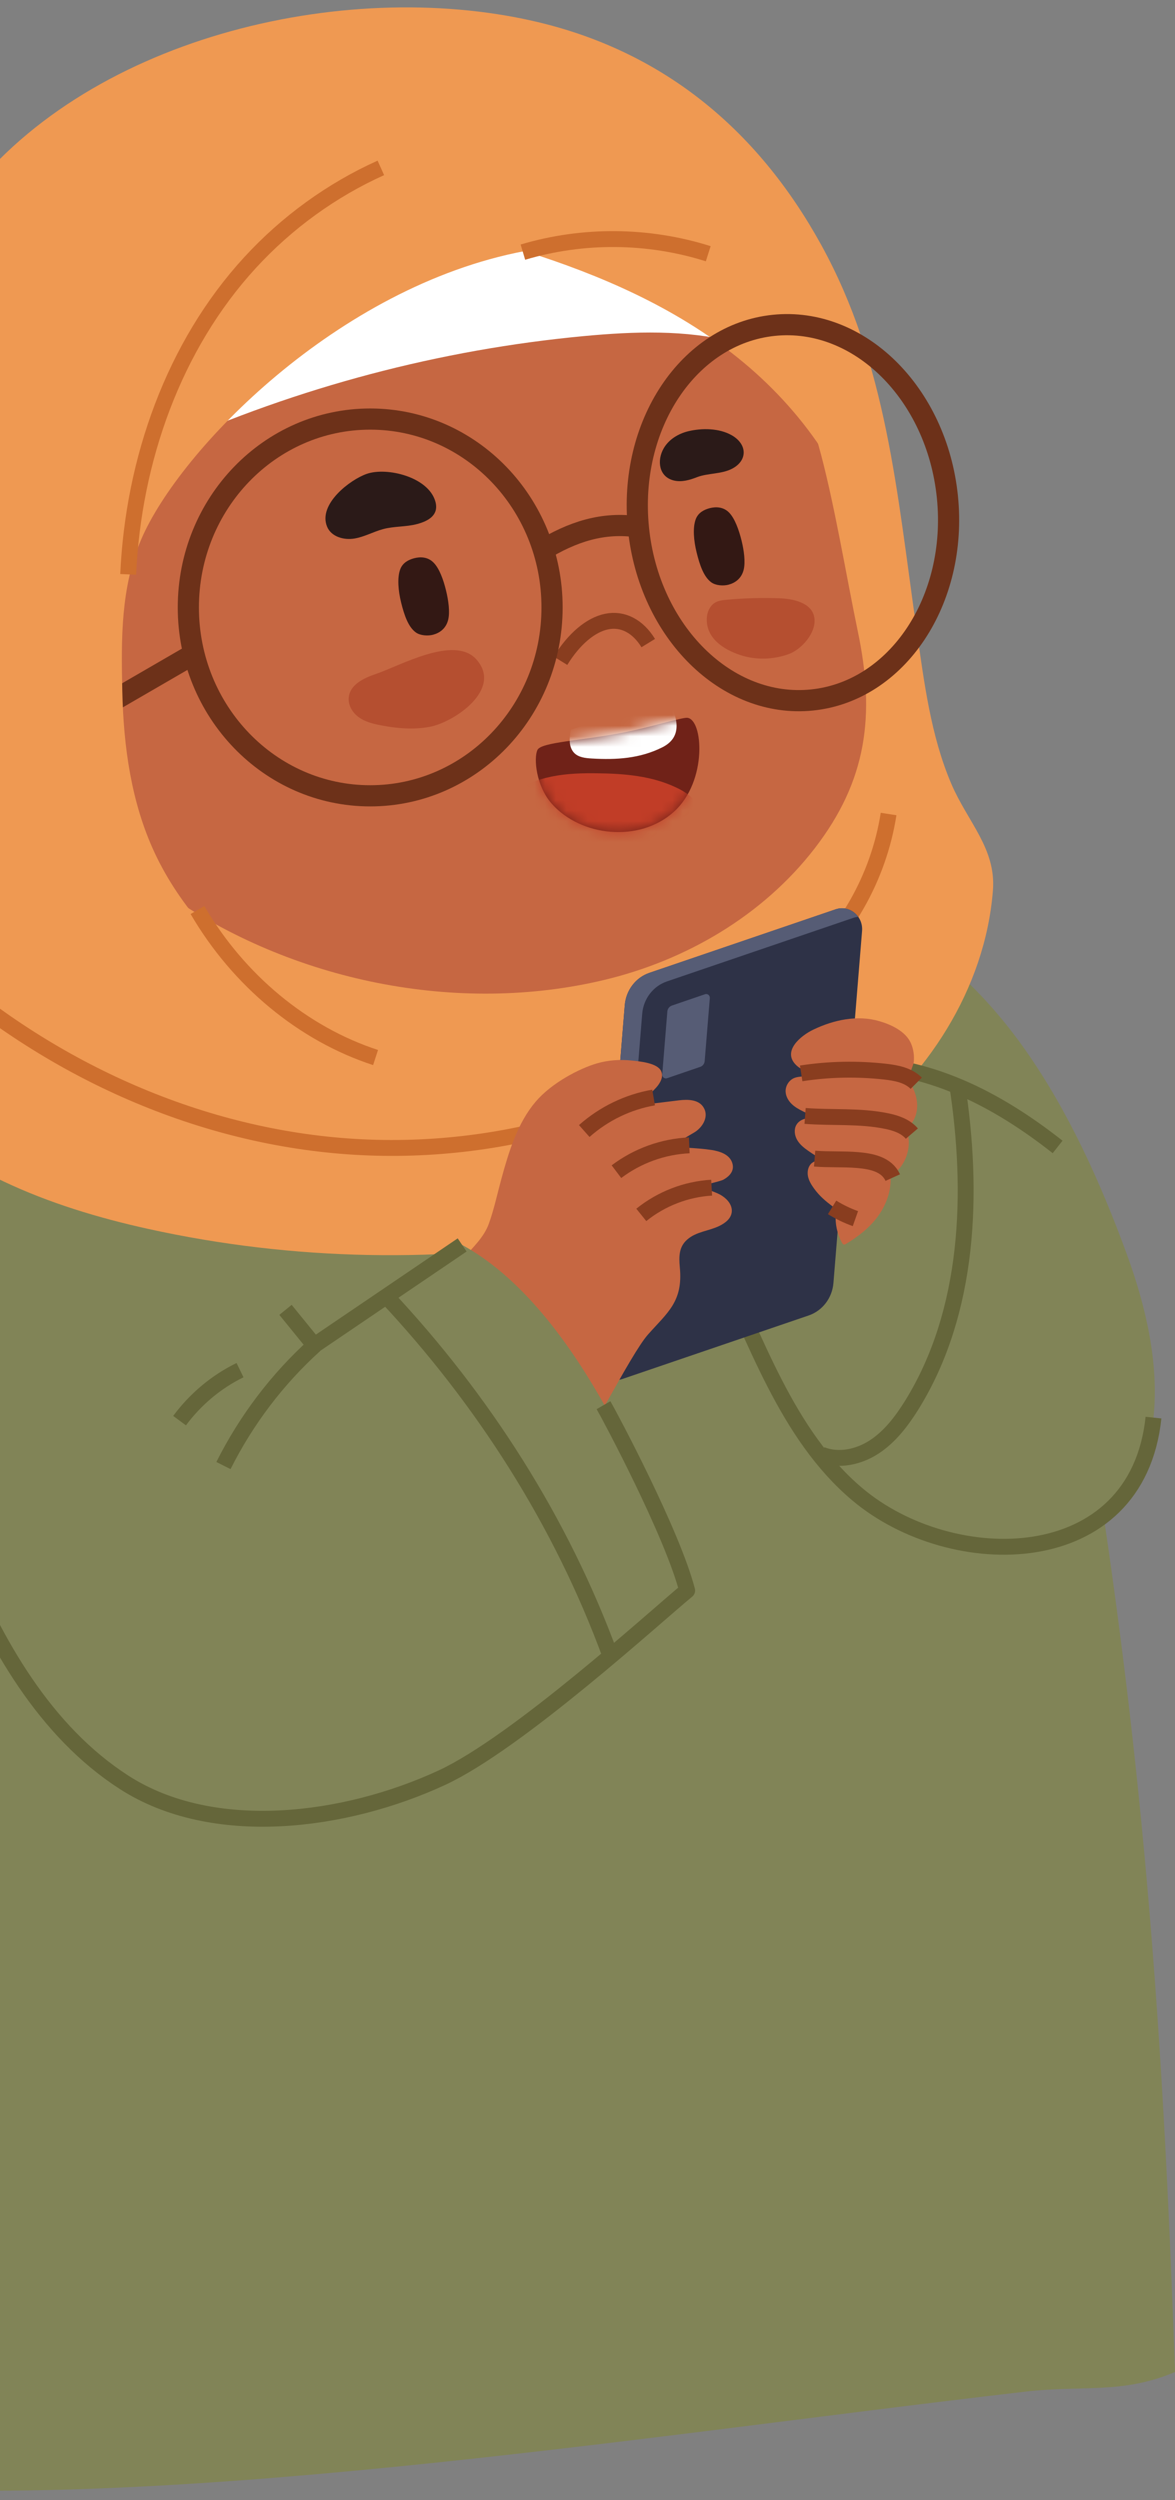 <svg width="111" height="236" viewBox="0 0 111 236" fill="none" xmlns="http://www.w3.org/2000/svg">
<rect x="0" y="0" width="111" height="236" fill="#808080" stroke="none"/>
<path d="M60.703 81.543C53.516 80.34 46.05 80.319 39.305 80.877C30.112 81.643 21.025 84.328 13.288 89.625C7.078 93.877 1.318 89.145 -1.808 96.032C-4.385 101.702 -6.219 107.708 -7.582 113.814C-9.409 122.018 -10.38 130.394 -11.344 138.748C-12.807 151.397 -12.935 175.816 -13.178 188.565C-13.285 194.306 -12.207 200.42 -12.85 206.032C-13.599 212.597 -18.536 227.701 -18.5 234.316C13.288 237.569 59.569 230.071 96.898 225.754C102.259 225.132 106.004 226.015 111 223.904C109.979 194.496 108.333 169.745 103.893 140.681C102.794 133.486 101.695 126.27 99.76 119.262C96.427 107.164 89.597 95.474 79.19 88.437C73.715 84.743 67.113 82.624 60.703 81.543Z" fill="#818457"/>
<path d="M67.505 118.36C71.395 126.356 74.272 135.384 80.974 141.039C89.925 148.591 107.419 148.541 108.968 133.816C109.51 128.626 108.211 123.214 106.448 118.389C104 111.695 100.931 104.888 96.848 99.096C93.094 93.77 88.254 89.138 82.451 86.411C76.649 83.676 60.432 81.973 54.436 84.206" fill="#818457"/>
<path d="M67.505 118.36C71.395 126.356 74.272 135.383 80.974 141.038C89.924 148.591 107.419 148.541 108.968 133.815" stroke="#65663A" stroke-width="1.5" stroke-miterlimit="10" stroke-linejoin="round"/>
<path d="M93.8 84.048C93.065 93.412 87.476 101.795 80.267 107.178C73.058 112.561 64.358 115.274 55.657 116.821C41.881 119.276 27.677 119.018 13.98 115.998C4.694 113.95 -4.72 110.385 -11.309 103.112C-13.528 100.664 -15.47 97.464 -15.056 94.099C-14.72 91.35 -12.943 89.102 -12.515 86.403C-12.094 83.776 -12.729 80.662 -12.886 77.999C-13.314 70.941 -15.741 57.483 -15.156 50.431C-14.092 37.61 -11.109 29.363 -3.671 19.248C7.835 3.592 32.352 -2.149 50.453 2.003C62.352 4.73 71.424 11.96 77.569 23.099C83.779 34.346 84.736 46.515 86.584 59.401C87.298 64.369 87.919 69.445 89.882 74.019C91.43 77.613 94.107 80.104 93.8 84.048Z" fill="#EF9952"/>
<path d="M75.057 31.941C73.558 26.507 70.639 21.51 66.749 17.552C59.697 10.379 48.719 8.696 39.226 9.333C24.058 10.35 7.085 20.072 1.04 35.226C-5.684 52.078 1.289 74.248 15.779 84.385C27.556 92.625 43.187 95.817 57.07 92.503C64.757 90.67 72.03 86.461 76.955 80.09C81.88 73.712 82.708 67.555 81.031 59.573C79.932 54.312 78.761 47.117 77.298 41.948C76.37 38.663 75.97 35.234 75.057 31.941Z" fill="#C66742"/>
<path d="M52.951 62.372C54.215 60.318 55.806 58.972 57.32 58.671C58.833 58.363 60.26 59.108 61.238 60.704" stroke="#893D1F" stroke-width="1.5" stroke-miterlimit="10" stroke-linejoin="round"/>
<path d="M30.896 49.708C31.289 50.675 32.495 51.004 33.494 50.832C34.422 50.675 35.257 50.202 36.164 49.951C37.227 49.658 38.355 49.751 39.411 49.465C40.489 49.178 41.496 48.606 41.124 47.324C40.454 45.019 36.564 44.074 34.658 44.726C33.059 45.277 30.033 47.596 30.896 49.708Z" fill="#2B1A18"/>
<path d="M65.007 40.71C64.079 40.939 63.194 41.468 62.702 42.313C62.038 43.459 62.23 45.033 63.687 45.363C64.407 45.527 65.157 45.313 65.849 45.041C66.87 44.647 68.162 44.769 69.168 44.239C70.653 43.459 70.596 41.919 69.118 41.082C67.933 40.409 66.306 40.395 65.007 40.71Z" fill="#2B1A18"/>
<path d="M35.514 63.617C34.387 63.997 33.066 64.612 32.945 65.829C32.866 66.567 33.309 67.283 33.894 67.705C34.479 68.127 35.193 68.313 35.9 68.449C37.449 68.757 39.047 68.9 40.603 68.607C42.895 68.177 47.541 65.056 44.986 62.228C42.895 59.931 37.77 62.858 35.514 63.617Z" fill="#B54F30"/>
<path d="M67.491 56.924C67.041 57.225 66.799 57.79 66.77 58.341C66.677 60.246 68.355 61.312 69.918 61.828C71.409 62.322 73.058 62.272 74.529 61.735C75.706 61.305 77.162 59.716 76.927 58.291C76.691 56.845 74.828 56.516 73.636 56.473C71.966 56.416 70.296 56.459 68.626 56.616C68.248 56.652 67.848 56.695 67.519 56.903C67.519 56.91 67.505 56.917 67.491 56.924Z" fill="#B54F30"/>
<path d="M70.053 51.026C70.282 51.956 70.432 53.051 70.253 53.782C70.046 54.612 69.447 55.027 68.819 55.192C68.362 55.314 67.634 55.292 67.184 54.963C66.485 54.447 66.106 53.359 65.807 52.142C65.535 51.047 65.428 49.809 65.721 49.021C65.957 48.384 66.513 48.112 67.041 47.969C67.62 47.819 68.326 47.833 68.869 48.377C69.418 48.935 69.804 50.023 70.053 51.026Z" fill="#331814"/>
<path d="M42.138 55.75C42.367 56.681 42.516 57.776 42.338 58.506C42.131 59.337 41.531 59.752 40.903 59.917C40.446 60.038 39.718 60.017 39.269 59.688C38.569 59.172 38.191 58.084 37.891 56.867C37.62 55.772 37.513 54.533 37.806 53.746C38.041 53.109 38.598 52.837 39.126 52.694C39.711 52.543 40.411 52.557 40.953 53.102C41.51 53.66 41.895 54.741 42.138 55.75Z" fill="#331814"/>
<path d="M50.767 70.797C50.418 71.556 50.618 74.155 52.117 75.859C54.843 78.958 60.389 79.588 63.672 76.617C66.856 73.74 66.427 67.869 64.914 67.755C64.415 67.719 61.395 68.65 58.99 69.129C54.993 69.924 51.117 70.038 50.767 70.797Z" fill="#702218"/>
<mask id="mask0_30_715" style="mask-type:luminance" maskUnits="userSpaceOnUse" x="50" y="67" width="17" height="12">
<path d="M50.767 70.797C50.418 71.556 50.618 74.155 52.117 75.859C54.843 78.958 60.389 79.588 63.672 76.617C66.856 73.74 66.427 67.869 64.914 67.755C64.415 67.719 61.395 68.65 58.99 69.129C54.993 69.924 51.117 70.038 50.767 70.797Z" fill="white"/>
</mask>
<g mask="url(#mask0_30_715)">
<path d="M48.191 75.021C49.34 74.119 50.732 73.582 52.152 73.296C53.572 73.009 55.021 72.973 56.47 72.995C58.997 73.023 61.581 73.245 63.872 74.334C64.572 74.663 65.257 75.092 65.735 75.715C66.213 76.345 66.456 77.204 66.206 77.963C65.921 78.844 65.064 79.38 64.229 79.731C63.187 80.175 62.088 80.447 60.988 80.705C58.868 81.206 56.634 81.664 54.536 81.077C53.672 80.834 52.866 80.418 52.095 79.96C50.582 79.058 49.183 77.949 47.941 76.682" fill="#C13D27"/>
<path d="M53.915 68.886C53.858 69.258 53.801 69.63 53.822 70.003C53.844 70.375 53.958 70.754 54.208 71.034C54.622 71.499 55.3 71.563 55.914 71.599C58.233 71.735 60.446 71.606 62.573 70.54C64.621 69.509 63.958 67.504 62.994 65.851" fill="white"/>
</g>
<path d="M61.324 22.161C59.411 20.436 57.355 18.782 54.95 17.966C51.752 16.878 48.212 17.372 45.072 18.632C41.938 19.899 39.126 21.882 36.349 23.851C30.825 27.774 25.3 31.697 19.769 35.62L15.672 42.156C28.184 36.536 41.567 33 55.157 31.725C59.904 31.282 64.75 31.11 69.375 32.284C67.17 28.554 64.514 25.032 61.324 22.161Z" fill="white"/>
<path d="M18.227 61.778L7.378 68.063" stroke="#6D3119" stroke-width="2" stroke-miterlimit="10"/>
<path d="M74.286 23.73C70.688 16.607 65.435 10.157 58.54 6.756C55.964 5.489 53.215 4.666 50.439 4.065C35.464 0.822 18.912 4.415 7.563 15.246C-0.973 23.393 -6.191 35.298 -6.776 47.511C-7.233 56.917 -4.97 66.417 -0.517 74.621C1.982 79.224 4.244 83.018 7.97 86.776C11.824 90.649 16.15 94.021 20.818 96.769L25.407 93.355C21.039 89.847 17.028 85.666 14.615 80.512C12.395 75.766 11.667 70.461 11.553 65.236C11.446 60.303 11.396 55.45 13.352 50.89C16.935 42.542 31.853 27.051 49.561 23.701C56.713 25.956 63.758 28.998 69.718 33.788C75.678 38.577 80.503 45.27 82.201 53.001C82.694 42.958 77.883 30.852 74.286 23.73Z" fill="#EF9952"/>
<path d="M34.972 75.121C44.46 75.121 52.152 67.16 52.152 57.339C52.152 47.519 44.46 39.557 34.972 39.557C25.484 39.557 17.792 47.519 17.792 57.339C17.792 67.16 25.484 75.121 34.972 75.121Z" stroke="#6D3119" stroke-width="2" stroke-miterlimit="10"/>
<path d="M76.71 66.075C84.769 65.248 90.494 56.66 89.498 46.895C88.501 37.129 81.161 29.883 73.102 30.71C65.043 31.537 59.318 40.124 60.315 49.89C61.311 59.656 68.652 66.902 76.71 66.075Z" stroke="#6D3119" stroke-width="2" stroke-miterlimit="10"/>
<path d="M60.289 49.737C56.999 49.243 54.087 50.166 51.053 52.042" stroke="#6D3119" stroke-width="2" stroke-miterlimit="10"/>
<path d="M18.655 85.903C22.531 92.546 28.627 97.593 35.479 99.826" stroke="#CE6F2E" stroke-width="1.5" stroke-miterlimit="10" stroke-linejoin="round"/>
<path d="M49.397 23.801C55.086 22.104 61.246 22.161 66.906 23.951" stroke="#CE6F2E" stroke-width="1.5" stroke-miterlimit="10" stroke-linejoin="round"/>
<path d="M12.11 54.218C12.595 43.423 16.414 32.635 23.609 24.803C27.099 21.002 31.332 17.938 35.978 15.848" stroke="#CE6F2E" stroke-width="1.5" stroke-miterlimit="10" stroke-linejoin="round"/>
<path d="M-7.989 89.589C2.688 99.712 16.414 106.491 30.818 108.03C45.221 109.569 60.211 105.718 71.873 96.827" stroke="#CE6F2E" stroke-width="1.5" stroke-miterlimit="10" stroke-linejoin="round"/>
<path d="M75.214 92.159C79.825 88.415 83.008 82.831 83.943 76.839" stroke="#CE6F2E" stroke-width="1.5" stroke-miterlimit="10" stroke-linejoin="round"/>
<path d="M77.605 137.309C79.232 137.953 81.131 137.538 82.601 136.572C84.079 135.605 85.185 134.145 86.135 132.627C91.595 123.822 92.009 112.59 90.403 102.253" stroke="#65663A" stroke-width="1.5" stroke-miterlimit="10" stroke-linejoin="round"/>
<path d="M80.189 100.477C87.584 100.334 94.15 103.727 99.91 108.266" stroke="#65663A" stroke-width="1.5" stroke-miterlimit="10" stroke-linejoin="round"/>
<path d="M59.019 94.894L56.313 128.124C56.199 129.535 57.513 130.608 58.812 130.165L76.392 124.173C77.698 123.729 78.619 122.519 78.733 121.109L81.438 87.878C81.552 86.468 80.239 85.394 78.94 85.838L61.36 91.83C60.054 92.266 59.133 93.476 59.019 94.894Z" fill="#2E3247"/>
<path d="M63.044 95.473L62.559 101.415C62.538 101.666 62.773 101.859 63.009 101.78L66.149 100.706C66.385 100.628 66.549 100.413 66.57 100.155L67.056 94.213C67.077 93.963 66.841 93.77 66.606 93.848L63.465 94.922C63.23 95.008 63.066 95.223 63.044 95.473Z" fill="#565C75"/>
<path d="M57.962 128.933L60.667 95.703C60.782 94.285 61.702 93.082 63.009 92.639L80.589 86.647C80.753 86.59 80.917 86.561 81.074 86.546C80.61 85.888 79.775 85.544 78.94 85.831L61.36 91.823C60.054 92.266 59.133 93.476 59.019 94.886L56.313 128.117C56.214 129.348 57.206 130.322 58.326 130.25C58.069 129.892 57.927 129.441 57.962 128.933Z" fill="#565C75"/>
<path d="M36.906 125.468C39.34 123.406 41.639 121.166 43.773 118.768C44.658 117.772 45.721 116.785 46.178 115.517C46.671 114.157 46.985 112.661 47.37 111.258C48.062 108.724 48.891 106.004 50.603 103.992C52.117 102.217 54.722 100.864 56.392 100.377C57.449 100.069 58.576 99.99 59.704 100.112C60.375 100.184 62.081 100.32 62.452 101.1C62.709 101.644 62.366 102.238 62.002 102.646C61.346 103.376 60.568 103.971 59.718 104.407C61.196 104.228 62.68 104.042 64.158 103.863C65 103.763 66.064 103.777 66.506 104.608C66.977 105.474 66.32 106.476 65.557 106.913C64.793 107.349 63.323 108.266 63.323 108.266C63.323 108.266 65.928 108.344 67.227 108.552C67.984 108.674 68.883 108.953 69.161 109.733C69.44 110.521 68.897 111.043 68.333 111.358C68.055 111.509 65.992 111.995 65.992 111.995C65.992 111.995 67.484 112.468 68.034 112.769C68.583 113.076 69.126 113.613 69.133 114.265C69.147 114.981 68.526 115.446 67.948 115.725C66.942 116.212 65.764 116.255 64.914 117.014C64.144 117.694 64.122 118.567 64.222 119.641C64.536 122.869 63.059 123.893 61.217 125.969C59.554 127.838 55.179 136.693 53.459 138.755" fill="#C66742"/>
<path d="M60.582 114.68C62.473 113.155 64.829 112.246 67.227 112.11" stroke="#893D1F" stroke-width="1.5" stroke-miterlimit="10" stroke-linejoin="round"/>
<path d="M58.234 110.6C60.225 109.096 62.652 108.223 65.114 108.115" stroke="#893D1F" stroke-width="1.5" stroke-miterlimit="10" stroke-linejoin="round"/>
<path d="M55.193 106.763C57.049 105.116 59.34 104.014 61.745 103.599" stroke="#893D1F" stroke-width="1.5" stroke-miterlimit="10" stroke-linejoin="round"/>
<path d="M83.087 96.397C81.024 95.788 78.783 96.254 76.82 97.199C75.664 97.75 73.808 99.246 75.257 100.585C75.649 100.943 76.156 101.129 76.649 101.308C76.228 101.694 75.571 101.544 75.043 101.752C74.55 101.945 74.2 102.482 74.215 103.026C74.229 103.477 74.465 103.892 74.778 104.2C75.093 104.508 75.485 104.722 75.878 104.916C76.306 105.13 76.734 105.324 77.177 105.496C76.456 105.481 75.599 105.546 75.228 106.19C74.986 106.619 75.057 107.178 75.307 107.607C75.556 108.037 75.942 108.345 76.342 108.624C76.813 108.96 77.312 109.261 77.826 109.519C77.419 109.497 76.977 109.54 76.663 109.812C76.342 110.099 76.242 110.592 76.327 111.029C76.413 111.459 76.649 111.845 76.906 112.196C77.419 112.905 77.99 113.377 78.668 113.893C78.754 113.957 78.84 114.021 78.89 114.115C78.975 114.258 78.954 114.444 78.947 114.608C78.883 115.532 79.09 116.477 79.525 117.286C79.575 117.372 79.632 117.472 79.732 117.479C79.803 117.486 79.868 117.45 79.925 117.415C81.067 116.727 82.145 115.897 82.937 114.809C83.729 113.721 84.229 112.361 84.122 111.001C85.585 110.17 86.263 108.116 85.599 106.534C86.313 106.061 86.677 105.138 86.641 104.257C86.613 103.377 86.234 102.546 85.742 101.83C85.77 101.866 86.299 100.456 86.32 100.284C86.384 99.668 86.299 99.031 86.049 98.466C85.549 97.349 84.193 96.719 83.087 96.397Z" fill="#C66742"/>
<path d="M78.605 113.971C79.304 114.401 80.039 114.759 80.81 115.031" stroke="#893D1F" stroke-width="1.5" stroke-miterlimit="10" stroke-linejoin="round"/>
<path d="M76.956 109.368C78.305 109.476 79.661 109.39 81.01 109.504C82.252 109.612 83.751 109.87 84.336 111.158" stroke="#893D1F" stroke-width="1.5" stroke-miterlimit="10" stroke-linejoin="round"/>
<path d="M76.056 105.338C78.612 105.532 81.21 105.303 83.729 105.818C84.621 105.997 85.542 106.305 86.142 107.006" stroke="#893D1F" stroke-width="1.5" stroke-miterlimit="10" stroke-linejoin="round"/>
<path d="M75.685 101.322C78.304 100.914 80.974 100.864 83.615 101.157C84.671 101.279 85.792 101.486 86.556 102.252" stroke="#893D1F" stroke-width="1.5" stroke-miterlimit="10" stroke-linejoin="round"/>
<path d="M26.971 123.643L29.69 126.986L43.658 117.515C54.037 123.178 60.989 139.435 64.914 150.137C61.967 152.55 48.933 164.476 41.76 167.798C32.595 172.05 20.126 173.661 11.71 168.234C4.245 163.424 -0.473 155.141 -3.892 146.751" fill="#818457"/>
<path d="M-3.892 146.751C-0.473 155.141 4.245 163.423 11.71 168.234C20.126 173.66 32.595 172.042 41.76 167.797C48.926 164.469 61.967 152.549 64.914 150.137C63.501 144.711 57.663 133.765 57.013 132.641" stroke="#65663A" stroke-width="1.5" stroke-miterlimit="10" stroke-linejoin="round"/>
<path d="M26.971 123.643L29.69 126.986L43.658 117.515" stroke="#65663A" stroke-width="1.5" stroke-miterlimit="10" stroke-linejoin="round"/>
<path d="M29.747 126.972C26.214 130.157 23.266 134.037 21.11 138.34" stroke="#65663A" stroke-width="1.5" stroke-miterlimit="10" stroke-linejoin="round"/>
<path d="M16.964 134.101C18.463 132.076 20.44 130.422 22.674 129.334" stroke="#65663A" stroke-width="1.5" stroke-miterlimit="10" stroke-linejoin="round"/>
<path d="M36.464 122.333C45.614 132.09 53.023 143.622 57.677 156.336" stroke="#65663A" stroke-width="1.5" stroke-miterlimit="10" stroke-linejoin="round"/>
</svg>
